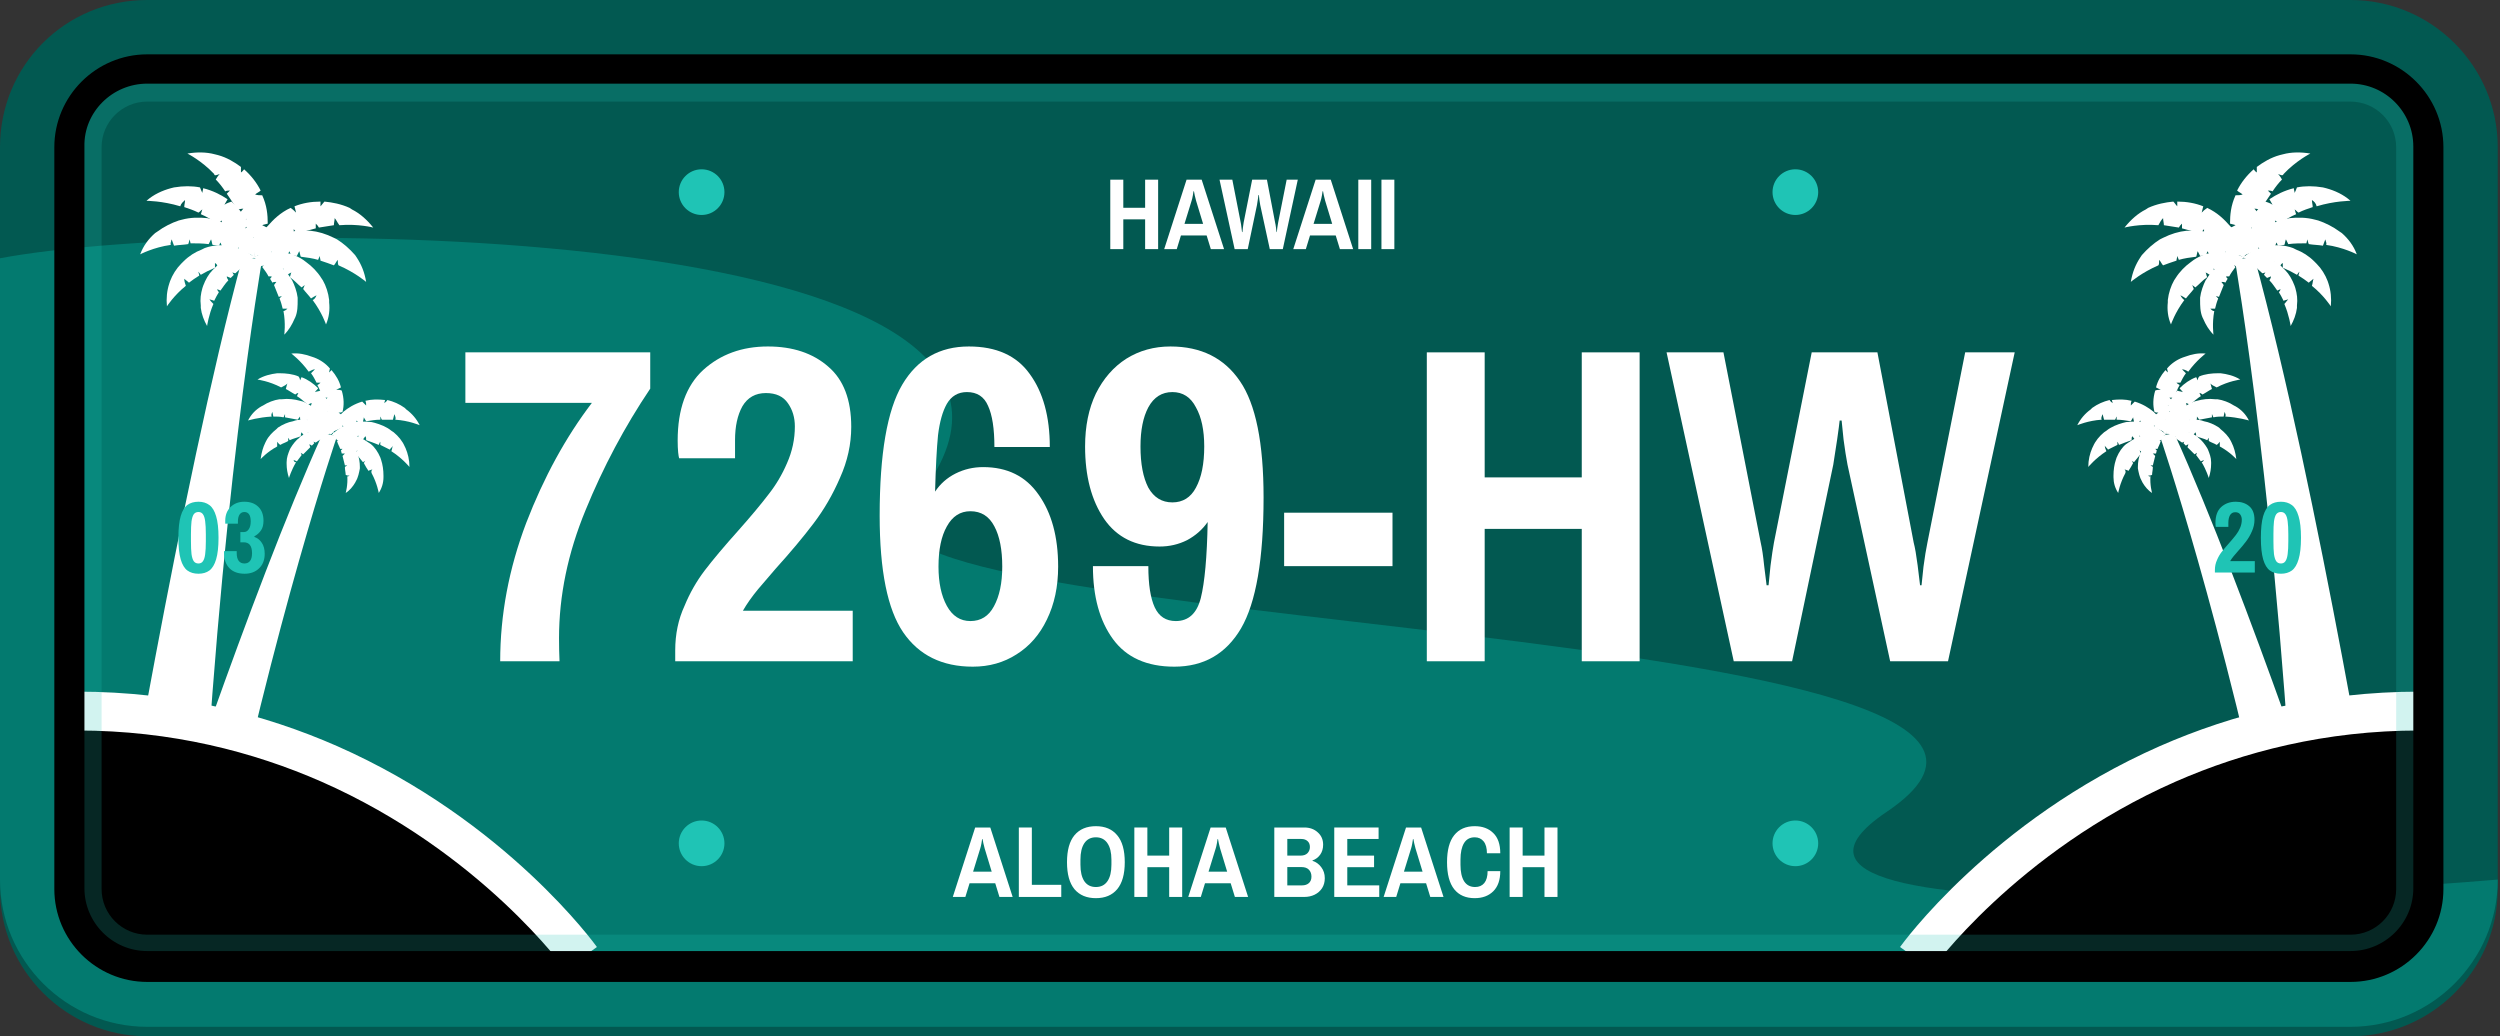 <svg width="193" height="80" viewBox="0 0 193 80" fill="none" xmlns="http://www.w3.org/2000/svg">
<rect x="0" y="0" width="193" height="80" fill="#333333" stroke="none"/>
<g id="Group 37">
<g id="Group">
<path id="Vector" d="M11.368 0H181.459C187.72 0 192.827 5.106 192.827 11.368V68.632C192.827 74.894 187.72 80 181.459 80H11.368C5.106 80 0 74.894 0 68.632V11.368C0 5.046 5.046 0 11.368 0Z" fill="#025951"/>
<path id="Vector_2" d="M181.459 79.27C187.72 79.27 192.827 74.164 192.827 67.903C192.827 67.903 129.726 73.374 145.653 62.675C167.842 47.72 61.702 48.997 70.152 39.27C89.726 16.9 17.994 16.535 0 19.939V67.903C0 74.164 5.106 79.27 11.368 79.27H181.459Z" fill="#037A6F"/>
<g id="Group_2">
<g id="Group_3">
<g id="Group_4">
<g id="Group_5">
<g id="Group_6">
<path id="Vector_3" d="M174.042 19.878L172.522 20C172.522 20 175.927 39.331 177.325 69.058L183.89 68.024C183.89 68.024 178.966 37.872 174.042 19.878Z" fill="white"/>
<g id="Group_7">
<g id="Group_8">
<g id="Group_9">
<g id="Group_10">
<path id="Vector_4" d="M166.991 16.839C166.991 17.021 167.052 17.204 167.052 17.386C167.416 17.447 167.781 17.508 168.207 17.568C168.268 17.447 168.328 17.386 168.45 17.264C168.45 17.386 168.45 17.508 168.45 17.629C168.936 17.751 169.362 17.872 169.848 18.055C169.97 17.933 170.03 17.812 170.152 17.69C170.152 17.872 170.152 17.994 170.152 18.176C170.334 18.237 170.456 18.298 170.638 18.359C170.699 18.298 170.76 18.176 170.821 18.116C170.821 18.237 170.821 18.359 170.821 18.48C171.185 18.663 171.55 18.845 171.915 19.027C171.976 18.967 172.037 18.906 172.097 18.845C172.097 18.906 172.097 19.027 172.037 19.088C172.401 19.331 172.766 19.575 173.192 19.878C173.192 19.878 173.252 18.906 172.34 17.629L172.158 17.447C171.733 16.96 171.185 16.413 170.395 16.049C170.213 16.17 170.091 16.292 169.97 16.413C170.03 16.231 170.03 16.109 170.091 15.927C169.483 15.684 168.815 15.562 168.085 15.562C168.085 15.684 168.085 15.806 168.085 15.927C167.964 15.806 167.903 15.684 167.781 15.562C167.173 15.623 166.505 15.745 165.836 16.049L165.654 16.17C165.046 16.474 164.499 16.96 164.012 17.568C164.012 17.568 165.167 17.264 166.626 17.386C166.748 17.143 166.869 16.96 166.991 16.839Z" fill="white"/>
</g>
</g>
<g id="Group_11">
<g id="Group_12">
<path id="Vector_5" d="M166.687 20.061C166.808 20.182 166.869 20.365 166.99 20.486C167.294 20.365 167.659 20.243 168.024 20.122C168.024 20 168.085 19.878 168.085 19.757C168.145 19.878 168.145 19.939 168.206 20.061C168.632 19.939 169.057 19.878 169.544 19.818C169.604 19.696 169.604 19.514 169.665 19.392C169.726 19.514 169.787 19.635 169.848 19.757C170.03 19.757 170.152 19.696 170.334 19.696C170.334 19.575 170.395 19.514 170.395 19.392C170.456 19.453 170.516 19.575 170.577 19.635C170.942 19.635 171.367 19.635 171.732 19.635C171.732 19.575 171.793 19.514 171.793 19.392C171.793 19.453 171.854 19.575 171.854 19.635C172.279 19.635 172.705 19.696 173.13 19.757C173.13 19.757 172.766 18.906 171.428 18.298L171.185 18.176C170.638 17.933 169.908 17.751 169.118 17.812H168.814C168.206 17.872 167.598 18.055 166.99 18.359L166.747 18.48C166.261 18.784 165.775 19.21 165.349 19.696L165.228 19.878C164.863 20.426 164.62 21.033 164.498 21.763C164.498 21.763 165.349 21.034 166.626 20.486C166.686 20.426 166.687 20.243 166.687 20.061Z" fill="white"/>
</g>
</g>
<g id="Group_13">
<g id="Group_14">
<path id="Vector_6" d="M168.328 22.796C168.45 22.857 168.571 22.918 168.754 23.04C168.936 22.796 169.179 22.553 169.361 22.31C169.301 22.189 169.301 22.128 169.24 22.006C169.301 22.067 169.422 22.128 169.483 22.189C169.787 21.945 170.03 21.641 170.395 21.398C170.334 21.277 170.334 21.155 170.273 21.034C170.395 21.094 170.517 21.155 170.577 21.216C170.699 21.155 170.82 21.034 170.942 20.973C170.942 20.912 170.881 20.79 170.881 20.73C170.942 20.79 171.064 20.79 171.124 20.851C171.368 20.669 171.672 20.486 172.036 20.365C172.036 20.304 171.975 20.243 171.975 20.182C172.036 20.243 172.097 20.304 172.158 20.304C172.462 20.122 172.827 20 173.191 19.878C173.191 19.878 172.523 19.392 171.307 19.453H171.064C170.517 19.514 169.909 19.696 169.361 20.061L169.118 20.243C168.693 20.547 168.267 20.973 167.963 21.459L167.842 21.641C167.599 22.067 167.416 22.614 167.355 23.161V23.343C167.295 23.891 167.355 24.498 167.599 25.046C167.599 25.046 167.903 24.134 168.632 23.161C168.51 23.1 168.389 22.918 168.328 22.796Z" fill="white"/>
</g>
</g>
<g id="Group_15">
<g id="Group_16">
<path id="Vector_7" d="M170.638 23.83C170.76 23.83 170.881 23.83 171.003 23.83C171.063 23.587 171.124 23.343 171.246 23.04C171.185 22.979 171.124 22.918 171.063 22.857C171.124 22.857 171.246 22.918 171.307 22.918C171.428 22.614 171.55 22.31 171.671 22.006C171.611 21.945 171.55 21.824 171.489 21.763C171.611 21.763 171.732 21.763 171.793 21.824C171.854 21.702 171.915 21.641 171.975 21.52C171.915 21.459 171.854 21.398 171.854 21.337C171.915 21.337 172.036 21.337 172.097 21.337C172.218 21.094 172.401 20.851 172.583 20.608C172.522 20.547 172.522 20.547 172.462 20.486C172.522 20.486 172.583 20.547 172.644 20.547C172.826 20.304 173.009 20.061 173.252 19.818C173.252 19.818 172.583 19.696 171.671 20.243L171.489 20.365C171.124 20.608 170.699 20.973 170.395 21.459L170.273 21.641C170.091 22.006 169.908 22.492 169.848 22.979V23.161C169.848 23.587 169.848 24.073 170.03 24.498L170.091 24.62C170.273 25.046 170.516 25.471 170.881 25.836C170.881 25.836 170.76 24.985 170.942 24.012C170.82 24.012 170.76 23.951 170.638 23.83Z" fill="white"/>
</g>
</g>
</g>
<g id="Group_17">
<g id="Group_18">
<g id="Group_19">
<path id="Vector_8" d="M175.866 13.435C175.988 13.556 176.11 13.739 176.17 13.86C175.927 14.103 175.684 14.407 175.441 14.772C175.319 14.711 175.198 14.711 175.076 14.711C175.137 14.772 175.258 14.894 175.319 14.954C175.076 15.319 174.772 15.745 174.529 16.17C174.347 16.17 174.225 16.109 174.043 16.109C174.164 16.231 174.225 16.353 174.347 16.474C174.286 16.596 174.164 16.778 174.103 16.96C173.982 16.96 173.921 16.9 173.8 16.9C173.86 17.021 173.921 17.082 173.982 17.143C173.8 17.508 173.678 17.872 173.496 18.298C173.435 18.298 173.313 18.298 173.252 18.298C173.313 18.359 173.374 18.419 173.435 18.48C173.313 18.906 173.192 19.331 173.07 19.818C173.07 19.818 172.401 19.088 172.219 17.568C172.341 17.508 172.462 17.447 172.584 17.386C172.462 17.325 172.341 17.325 172.158 17.264C172.158 16.596 172.219 15.866 172.584 15.076C172.766 15.076 172.948 15.076 173.131 15.015C173.009 14.894 172.827 14.833 172.705 14.711C173.009 14.103 173.435 13.556 173.982 13.07C174.043 13.131 174.103 13.252 174.225 13.313C174.225 13.191 174.225 13.009 174.225 12.888C174.711 12.523 175.319 12.158 175.988 11.976L176.231 11.915C176.9 11.732 177.629 11.732 178.359 11.854C178.359 11.854 177.265 12.401 176.292 13.435C176.231 13.617 176.049 13.495 175.866 13.435Z" fill="white"/>
</g>
</g>
<g id="Group_20">
<g id="Group_21">
<path id="Vector_9" d="M178.48 15.441C178.48 15.623 178.541 15.806 178.541 15.988C178.176 16.109 177.811 16.231 177.447 16.413C177.325 16.353 177.264 16.231 177.143 16.17C177.203 16.292 177.203 16.413 177.264 16.535C176.839 16.717 176.413 16.96 175.988 17.264C175.866 17.204 175.744 17.082 175.623 17.021C175.684 17.204 175.684 17.325 175.744 17.447C175.623 17.568 175.441 17.629 175.319 17.751C175.258 17.69 175.137 17.629 175.076 17.568C175.076 17.69 175.137 17.812 175.137 17.933C174.833 18.176 174.529 18.48 174.164 18.784C174.103 18.723 174.042 18.723 173.921 18.663C173.982 18.723 173.982 18.845 174.042 18.906C173.738 19.21 173.434 19.575 173.131 19.939C173.131 19.939 172.887 19.027 173.434 17.568C173.556 17.568 173.738 17.568 173.86 17.629C173.738 17.508 173.678 17.447 173.556 17.325C173.86 16.717 174.286 16.109 174.893 15.562C175.076 15.623 175.258 15.684 175.441 15.806C175.38 15.684 175.258 15.502 175.197 15.38C175.744 15.015 176.352 14.711 177.082 14.529C177.082 14.65 177.143 14.772 177.143 14.894C177.203 14.772 177.264 14.65 177.325 14.468C177.933 14.347 178.602 14.347 179.331 14.468L179.574 14.529C180.243 14.711 180.912 15.015 181.459 15.502C181.459 15.502 180.243 15.502 178.845 15.927C178.784 15.684 178.662 15.562 178.48 15.441Z" fill="white"/>
</g>
</g>
<g id="Group_22">
<g id="Group_23">
<path id="Vector_10" d="M179.513 18.48C179.453 18.663 179.392 18.784 179.331 18.967C178.966 18.906 178.601 18.906 178.237 18.845C178.176 18.723 178.176 18.602 178.115 18.48C178.115 18.602 178.054 18.723 178.054 18.784C177.629 18.784 177.143 18.784 176.656 18.845C176.595 18.723 176.535 18.602 176.474 18.48C176.413 18.602 176.413 18.784 176.352 18.906C176.17 18.906 176.048 18.967 175.866 18.967C175.805 18.906 175.805 18.784 175.744 18.723C175.684 18.845 175.684 18.906 175.623 19.027C175.258 19.088 174.893 19.21 174.468 19.27C174.407 19.21 174.407 19.149 174.346 19.088C174.346 19.149 174.346 19.27 174.346 19.331C173.981 19.453 173.556 19.575 173.13 19.757C173.13 19.757 173.313 18.845 174.407 17.933L174.589 17.751C175.076 17.386 175.684 17.082 176.474 16.9L176.778 16.839C177.386 16.778 178.054 16.778 178.723 16.96L178.966 17.021C179.513 17.204 180.121 17.508 180.608 17.872L180.79 17.994C181.276 18.419 181.702 18.967 181.945 19.635C181.945 19.635 180.912 19.088 179.574 18.906C179.635 18.845 179.574 18.663 179.513 18.48Z" fill="white"/>
</g>
</g>
<g id="Group_24">
<g id="Group_25">
<path id="Vector_11" d="M178.602 21.52C178.48 21.641 178.359 21.702 178.237 21.824C177.994 21.641 177.751 21.459 177.447 21.277C177.447 21.155 177.508 21.094 177.508 20.973C177.447 21.033 177.386 21.155 177.325 21.216C177.021 21.033 176.656 20.851 176.231 20.669C176.231 20.547 176.231 20.425 176.231 20.304C176.109 20.365 176.049 20.486 175.988 20.608C175.866 20.547 175.745 20.486 175.562 20.425C175.562 20.365 175.562 20.243 175.562 20.182C175.501 20.243 175.441 20.304 175.38 20.365C175.076 20.243 174.772 20.182 174.407 20.061C174.407 20 174.407 19.939 174.407 19.878C174.346 19.939 174.346 20 174.286 20.061C173.921 20 173.556 19.939 173.191 19.878C173.191 19.878 173.739 19.27 174.954 19.027L175.197 18.967C175.745 18.906 176.353 18.906 177.021 19.149L177.264 19.27C177.751 19.453 178.237 19.757 178.663 20.182L178.845 20.365C179.21 20.73 179.514 21.216 179.696 21.702L179.757 21.884C179.939 22.432 180 23.04 179.939 23.647C179.939 23.647 179.392 22.796 178.48 22.067C178.541 21.884 178.541 21.702 178.602 21.52Z" fill="white"/>
</g>
</g>
<g id="Group_26">
<g id="Group_27">
<path id="Vector_12" d="M176.656 23.1C176.535 23.161 176.413 23.161 176.291 23.222C176.17 22.979 176.048 22.736 175.927 22.553C175.987 22.492 176.048 22.432 176.048 22.31C175.988 22.371 175.927 22.371 175.805 22.432C175.623 22.189 175.44 21.884 175.197 21.641C175.258 21.52 175.319 21.459 175.319 21.337C175.197 21.398 175.136 21.398 175.015 21.459C174.954 21.398 174.832 21.277 174.772 21.216C174.832 21.155 174.832 21.094 174.893 21.034C174.832 21.034 174.772 21.094 174.65 21.094C174.468 20.912 174.225 20.73 174.042 20.486C174.042 20.426 174.103 20.365 174.103 20.304C174.042 20.304 173.981 20.365 173.921 20.365C173.677 20.182 173.434 20 173.13 19.818C173.13 19.818 173.738 19.575 174.772 19.818L174.954 19.878C175.38 20 175.805 20.243 176.231 20.669L176.413 20.851C176.717 21.155 176.96 21.581 177.143 22.067L177.203 22.249C177.325 22.675 177.386 23.1 177.325 23.587V23.769C177.264 24.255 177.082 24.742 176.839 25.167C176.839 25.167 176.717 24.316 176.352 23.465C176.474 23.343 176.535 23.222 176.656 23.1Z" fill="white"/>
</g>
</g>
</g>
</g>
</g>
</g>
<g id="Group_28">
<g id="Group_29">
<path id="Vector_13" d="M167.842 33.435L166.748 33.678C166.748 33.678 171.489 47.477 175.988 69.179L180.669 67.66C180.669 67.66 173.556 46.079 167.842 33.435Z" fill="white"/>
<g id="Group_30">
<g id="Group_31">
<g id="Group_32">
<g id="Group_33">
<path id="Vector_14" d="M162.31 31.976C162.371 32.097 162.371 32.219 162.432 32.401C162.736 32.401 162.979 32.401 163.283 32.401C163.343 32.34 163.343 32.219 163.404 32.158C163.404 32.219 163.404 32.34 163.404 32.401C163.769 32.401 164.134 32.462 164.498 32.523C164.559 32.401 164.62 32.34 164.681 32.219C164.681 32.34 164.742 32.462 164.742 32.584C164.863 32.584 164.985 32.644 165.106 32.644C165.167 32.584 165.167 32.523 165.228 32.462C165.228 32.523 165.289 32.644 165.289 32.705C165.593 32.766 165.897 32.888 166.201 33.009C166.261 32.948 166.261 32.888 166.322 32.827C166.322 32.888 166.322 32.948 166.322 33.009C166.626 33.131 166.93 33.252 167.234 33.435C167.234 33.435 167.173 32.705 166.383 31.915L166.261 31.793C165.897 31.489 165.41 31.185 164.802 31.003C164.681 31.125 164.62 31.185 164.498 31.307C164.498 31.185 164.498 31.064 164.559 30.942C164.073 30.821 163.587 30.821 163.04 30.881C163.04 30.942 163.1 31.064 163.1 31.125C163.04 31.064 162.918 31.003 162.857 30.881C162.371 31.003 161.945 31.185 161.52 31.489L161.398 31.611C160.973 31.915 160.608 32.34 160.365 32.827C160.365 32.827 161.216 32.462 162.249 32.401C162.188 32.28 162.249 32.158 162.31 31.976Z" fill="white"/>
</g>
</g>
<g id="Group_34">
<g id="Group_35">
<path id="Vector_15" d="M162.492 34.407C162.553 34.529 162.675 34.59 162.736 34.711C162.979 34.59 163.222 34.468 163.465 34.346C163.465 34.286 163.465 34.164 163.465 34.103C163.526 34.164 163.526 34.225 163.587 34.346C163.891 34.225 164.195 34.103 164.559 33.982C164.559 33.86 164.559 33.739 164.62 33.678C164.681 33.739 164.742 33.86 164.802 33.921C164.924 33.86 165.046 33.86 165.167 33.86C165.167 33.799 165.167 33.739 165.167 33.617C165.228 33.678 165.289 33.739 165.35 33.799C165.593 33.739 165.897 33.678 166.201 33.678C166.201 33.617 166.201 33.556 166.201 33.495C166.201 33.556 166.261 33.617 166.261 33.678C166.565 33.617 166.869 33.617 167.234 33.617C167.234 33.617 166.869 33.07 165.836 32.705L165.654 32.644C165.228 32.523 164.681 32.523 164.134 32.584L163.891 32.644C163.465 32.766 162.979 32.948 162.614 33.252L162.432 33.374C162.067 33.678 161.763 34.043 161.581 34.468L161.52 34.59C161.337 35.015 161.216 35.502 161.216 36.049C161.216 36.049 161.763 35.38 162.614 34.833C162.553 34.711 162.492 34.529 162.492 34.407Z" fill="white"/>
</g>
</g>
<g id="Group_36">
<g id="Group_37">
<path id="Vector_16" d="M164.012 36.231C164.133 36.292 164.255 36.292 164.316 36.353C164.437 36.17 164.559 35.988 164.68 35.745C164.62 35.684 164.62 35.623 164.559 35.562C164.62 35.623 164.68 35.623 164.741 35.684C164.924 35.441 165.106 35.258 165.288 35.015C165.228 34.954 165.228 34.833 165.167 34.772C165.228 34.833 165.349 34.833 165.41 34.894C165.471 34.833 165.531 34.772 165.653 34.651C165.653 34.59 165.592 34.529 165.592 34.468C165.653 34.468 165.714 34.529 165.775 34.529C165.957 34.346 166.139 34.225 166.383 34.043C166.383 33.982 166.322 33.921 166.322 33.921C166.383 33.921 166.383 33.982 166.443 33.982C166.686 33.86 166.869 33.678 167.173 33.556C167.173 33.556 166.626 33.313 165.714 33.495L165.531 33.556C165.167 33.678 164.741 33.86 164.316 34.164L164.133 34.286C163.829 34.529 163.586 34.894 163.404 35.319L163.343 35.502C163.221 35.866 163.161 36.292 163.161 36.717V36.839C163.161 37.264 163.282 37.69 163.525 38.055C163.525 38.055 163.647 37.325 164.072 36.535C164.133 36.413 164.073 36.292 164.012 36.231Z" fill="white"/>
</g>
</g>
<g id="Group_38">
<g id="Group_39">
<path id="Vector_17" d="M165.836 36.717C165.957 36.717 166.018 36.717 166.14 36.657C166.14 36.474 166.2 36.292 166.2 36.049C166.14 35.988 166.079 35.988 166.018 35.927C166.079 35.927 166.14 35.927 166.2 35.927C166.261 35.684 166.322 35.441 166.383 35.198C166.322 35.137 166.261 35.076 166.2 35.015C166.261 35.015 166.383 35.015 166.444 35.015C166.444 34.954 166.504 34.833 166.504 34.772C166.444 34.711 166.444 34.711 166.383 34.651C166.444 34.651 166.504 34.651 166.565 34.651C166.626 34.468 166.748 34.286 166.808 34.043C166.748 34.043 166.748 33.982 166.687 33.982C166.748 33.982 166.748 33.982 166.808 33.982C166.93 33.799 167.051 33.617 167.173 33.374C167.173 33.374 166.687 33.374 166.079 33.86L165.957 33.921C165.714 34.164 165.471 34.468 165.289 34.833L165.228 35.015C165.106 35.319 165.045 35.684 165.045 36.049V36.17C165.106 36.474 165.167 36.839 165.349 37.143L165.41 37.264C165.593 37.568 165.836 37.872 166.14 38.055C166.14 38.055 165.957 37.447 166.018 36.717C166.018 36.839 165.896 36.778 165.836 36.717Z" fill="white"/>
</g>
</g>
</g>
<g id="Group_40">
<g id="Group_41">
<g id="Group_42">
<path id="Vector_18" d="M168.45 28.511C168.571 28.632 168.632 28.693 168.754 28.815C168.571 29.058 168.45 29.301 168.328 29.544C168.207 29.544 168.146 29.544 168.024 29.544C168.085 29.605 168.146 29.666 168.267 29.726C168.085 30.03 167.963 30.395 167.842 30.699C167.72 30.699 167.599 30.699 167.477 30.699C167.538 30.76 167.659 30.881 167.72 30.942C167.659 31.064 167.659 31.185 167.599 31.307C167.538 31.307 167.416 31.307 167.355 31.307C167.416 31.368 167.477 31.429 167.538 31.489C167.477 31.793 167.416 32.097 167.355 32.401C167.295 32.401 167.234 32.401 167.173 32.401C167.234 32.462 167.295 32.462 167.355 32.523C167.295 32.827 167.295 33.191 167.234 33.556C167.234 33.556 166.687 33.131 166.383 32.036C166.444 31.976 166.565 31.915 166.626 31.854C166.504 31.854 166.444 31.854 166.322 31.793C166.2 31.307 166.2 30.76 166.383 30.152C166.504 30.091 166.687 30.091 166.808 30.091C166.687 30.03 166.565 29.97 166.444 29.909C166.565 29.422 166.808 28.997 167.173 28.571C167.234 28.632 167.295 28.693 167.355 28.754C167.355 28.632 167.295 28.511 167.295 28.45C167.599 28.085 168.024 27.781 168.51 27.599L168.693 27.538C169.179 27.356 169.726 27.234 170.273 27.295C170.273 27.295 169.544 27.842 168.936 28.693C168.754 28.571 168.571 28.511 168.45 28.511Z" fill="white"/>
</g>
</g>
<g id="Group_43">
<g id="Group_44">
<path id="Vector_19" d="M170.638 29.605C170.699 29.727 170.699 29.848 170.76 30.03C170.517 30.152 170.273 30.334 170.03 30.456C169.97 30.395 169.848 30.334 169.787 30.334C169.848 30.395 169.848 30.517 169.909 30.578C169.605 30.76 169.362 31.003 169.058 31.246C168.936 31.185 168.875 31.125 168.754 31.125C168.814 31.246 168.814 31.368 168.875 31.429C168.814 31.489 168.693 31.611 168.632 31.733C168.571 31.672 168.511 31.672 168.45 31.611C168.45 31.672 168.511 31.793 168.511 31.854C168.328 32.097 168.085 32.28 167.903 32.584C167.842 32.584 167.781 32.523 167.72 32.523C167.781 32.584 167.781 32.644 167.842 32.705C167.659 32.948 167.477 33.252 167.295 33.556C167.295 33.556 166.991 32.888 167.234 31.793C167.356 31.793 167.416 31.793 167.538 31.793C167.477 31.733 167.356 31.672 167.295 31.611C167.416 31.125 167.659 30.638 168.085 30.152C168.207 30.213 168.389 30.213 168.511 30.274C168.45 30.152 168.328 30.091 168.267 29.97C168.632 29.605 169.058 29.301 169.544 29.119C169.605 29.179 169.605 29.301 169.666 29.362C169.666 29.24 169.726 29.119 169.787 29.058C170.213 28.875 170.76 28.815 171.246 28.815H171.428C171.915 28.875 172.462 28.997 172.948 29.301C172.948 29.301 172.036 29.422 171.125 29.909C170.881 29.787 170.76 29.727 170.638 29.605Z" fill="white"/>
</g>
</g>
<g id="Group_45">
<g id="Group_46">
<path id="Vector_20" d="M171.732 31.793C171.732 31.915 171.672 32.036 171.672 32.158C171.428 32.158 171.124 32.158 170.881 32.219C170.821 32.158 170.821 32.036 170.76 31.976C170.76 32.036 170.76 32.158 170.76 32.219C170.456 32.28 170.091 32.34 169.787 32.401C169.726 32.34 169.665 32.219 169.605 32.158C169.605 32.28 169.605 32.401 169.544 32.462C169.422 32.523 169.301 32.523 169.179 32.584C169.118 32.523 169.118 32.462 169.058 32.401C169.058 32.462 169.058 32.584 168.997 32.644C168.754 32.766 168.45 32.827 168.207 32.948C168.146 32.888 168.146 32.888 168.085 32.827C168.085 32.888 168.085 32.948 168.085 33.009C167.842 33.131 167.538 33.313 167.234 33.495C167.234 33.495 167.295 32.827 167.963 31.976L168.085 31.854C168.389 31.55 168.814 31.246 169.362 31.003L169.605 30.942C170.03 30.821 170.517 30.76 171.003 30.821H171.185C171.611 30.881 172.097 31.064 172.462 31.307L172.583 31.368C173.009 31.611 173.374 31.976 173.617 32.462C173.617 32.462 172.827 32.219 171.793 32.158C171.854 32.036 171.793 31.915 171.732 31.793Z" fill="white"/>
</g>
</g>
<g id="Group_47">
<g id="Group_48">
<path id="Vector_21" d="M171.368 34.103C171.307 34.164 171.246 34.286 171.124 34.346C170.942 34.225 170.699 34.164 170.517 34.043C170.517 33.982 170.517 33.86 170.517 33.799C170.456 33.86 170.456 33.921 170.395 33.982C170.152 33.86 169.848 33.799 169.544 33.678C169.544 33.556 169.544 33.495 169.483 33.374C169.422 33.435 169.362 33.556 169.301 33.617C169.179 33.617 169.118 33.556 168.997 33.556C168.997 33.495 168.997 33.435 168.997 33.374C168.936 33.435 168.936 33.495 168.875 33.556C168.632 33.495 168.389 33.495 168.146 33.435C168.146 33.374 168.146 33.313 168.146 33.313C168.146 33.374 168.085 33.435 168.085 33.435C167.842 33.435 167.538 33.435 167.234 33.435C167.234 33.435 167.538 32.948 168.45 32.584L168.632 32.523C168.997 32.401 169.483 32.34 169.969 32.462L170.152 32.523C170.517 32.584 170.942 32.766 171.307 33.009L171.428 33.131C171.732 33.374 172.036 33.678 172.219 34.043L172.279 34.164C172.462 34.529 172.583 34.954 172.644 35.441C172.644 35.441 172.158 34.894 171.368 34.468C171.368 34.346 171.368 34.225 171.368 34.103Z" fill="white"/>
</g>
</g>
<g id="Group_49">
<g id="Group_50">
<path id="Vector_22" d="M170.152 35.502C170.091 35.562 169.969 35.562 169.909 35.623C169.787 35.441 169.665 35.319 169.544 35.137C169.544 35.076 169.605 35.015 169.605 34.954C169.544 35.015 169.483 35.015 169.422 35.076C169.24 34.894 169.058 34.711 168.875 34.529C168.875 34.468 168.936 34.407 168.936 34.286C168.875 34.346 168.814 34.346 168.754 34.407C168.693 34.346 168.632 34.286 168.571 34.225C168.571 34.164 168.632 34.103 168.632 34.103C168.571 34.103 168.51 34.164 168.45 34.164C168.267 34.043 168.085 33.921 167.903 33.799C167.903 33.739 167.903 33.739 167.963 33.678C167.903 33.678 167.903 33.739 167.842 33.739C167.659 33.617 167.416 33.495 167.234 33.435C167.234 33.435 167.659 33.191 168.45 33.252H168.571C168.875 33.313 169.24 33.435 169.605 33.678L169.726 33.799C169.969 33.982 170.213 34.286 170.395 34.59L170.456 34.711C170.577 35.015 170.699 35.319 170.699 35.684V35.806C170.699 36.17 170.638 36.535 170.517 36.9C170.517 36.9 170.334 36.292 169.969 35.684C170.03 35.684 170.091 35.623 170.152 35.502Z" fill="white"/>
</g>
</g>
</g>
</g>
</g>
</g>
</g>
<path id="Vector_23" d="M186.808 68.632V54.894C161.58 54.894 147.963 73.982 147.963 73.982H181.459C184.377 73.982 186.808 71.55 186.808 68.632Z" fill="black"/>
<path id="Vector_24" d="M186.808 54.894C179.27 54.894 172.766 56.596 167.355 58.967C154.65 64.559 147.902 73.982 147.902 73.982" stroke="white" stroke-width="3" stroke-miterlimit="10"/>
</g>
<g id="Group_51">
<g id="Group_52">
<g id="Group_53">
<g id="Group_54">
<path id="Vector_25" d="M18.723 19.878L20.243 20C20.243 20 16.838 39.331 15.44 69.058L8.875 68.024C8.936 68.024 13.86 37.872 18.723 19.878Z" fill="white"/>
<g id="Group_55">
<g id="Group_56">
<g id="Group_57">
<g id="Group_58">
<path id="Vector_26" d="M25.836 16.839C25.836 17.021 25.775 17.204 25.775 17.386C25.41 17.447 25.046 17.508 24.62 17.568C24.559 17.447 24.498 17.386 24.377 17.264C24.377 17.386 24.377 17.508 24.377 17.629C23.89 17.751 23.465 17.872 22.979 18.055C22.857 17.933 22.796 17.812 22.675 17.69C22.675 17.872 22.675 17.994 22.675 18.176C22.492 18.237 22.371 18.298 22.188 18.359C22.128 18.298 22.067 18.176 22.006 18.116C22.006 18.237 22.006 18.359 22.006 18.48C21.641 18.663 21.276 18.845 20.912 19.027C20.851 18.967 20.79 18.906 20.729 18.845C20.729 18.906 20.729 19.027 20.79 19.088C20.425 19.331 20.061 19.575 19.635 19.878C19.635 19.878 19.574 18.906 20.486 17.629L20.669 17.447C21.094 16.96 21.641 16.413 22.431 16.049C22.614 16.17 22.735 16.292 22.857 16.413C22.796 16.231 22.796 16.109 22.735 15.927C23.343 15.684 24.012 15.562 24.741 15.562C24.741 15.684 24.741 15.806 24.741 15.927C24.863 15.806 24.924 15.684 25.046 15.562C25.653 15.623 26.322 15.745 26.991 16.049L27.173 16.17C27.781 16.474 28.328 16.96 28.814 17.568C28.814 17.568 27.659 17.264 26.201 17.386C26.018 17.143 25.957 16.96 25.836 16.839Z" fill="white"/>
</g>
</g>
<g id="Group_59">
<g id="Group_60">
<path id="Vector_27" d="M26.079 20.061C25.957 20.182 25.897 20.365 25.775 20.486C25.471 20.365 25.106 20.243 24.742 20.122C24.742 20 24.681 19.878 24.681 19.757C24.62 19.878 24.62 19.939 24.559 20.061C24.134 19.939 23.708 19.878 23.222 19.818C23.161 19.696 23.161 19.514 23.1 19.392C23.04 19.514 22.979 19.635 22.918 19.757C22.736 19.757 22.614 19.696 22.432 19.696C22.432 19.575 22.371 19.514 22.371 19.392C22.31 19.453 22.249 19.575 22.188 19.635C21.824 19.635 21.398 19.635 21.033 19.635C21.033 19.575 20.973 19.514 20.973 19.392C20.973 19.453 20.912 19.575 20.912 19.635C20.486 19.635 20.061 19.696 19.635 19.757C19.635 19.757 20 18.906 21.337 18.298L21.581 18.176C22.128 17.933 22.857 17.751 23.647 17.812H23.951C24.559 17.872 25.167 18.055 25.775 18.359L26.018 18.48C26.505 18.784 26.991 19.21 27.416 19.696L27.538 19.878C27.903 20.426 28.146 21.033 28.267 21.763C28.267 21.763 27.416 21.034 26.14 20.486C26.079 20.426 26.079 20.243 26.079 20.061Z" fill="white"/>
</g>
</g>
<g id="Group_61">
<g id="Group_62">
<path id="Vector_28" d="M24.437 22.796C24.316 22.857 24.194 22.918 24.012 23.04C23.829 22.796 23.586 22.553 23.404 22.31C23.465 22.189 23.465 22.128 23.526 22.006C23.465 22.067 23.343 22.128 23.282 22.189C22.979 21.945 22.735 21.641 22.371 21.398C22.431 21.277 22.431 21.155 22.492 21.034C22.371 21.094 22.249 21.155 22.188 21.216C22.067 21.155 21.945 21.034 21.823 20.973C21.823 20.912 21.884 20.79 21.884 20.73C21.823 20.79 21.702 20.79 21.641 20.851C21.398 20.669 21.094 20.486 20.729 20.365C20.729 20.304 20.79 20.243 20.79 20.182C20.729 20.243 20.668 20.304 20.608 20.304C20.304 20.122 19.939 20 19.574 19.878C19.574 19.878 20.243 19.392 21.459 19.453H21.702C22.249 19.514 22.857 19.696 23.404 20.061L23.647 20.243C24.073 20.547 24.498 20.973 24.802 21.459L24.924 21.641C25.167 22.067 25.349 22.614 25.41 23.161V23.343C25.471 23.891 25.41 24.498 25.167 25.046C25.167 25.046 24.863 24.134 24.134 23.161C24.316 23.1 24.377 22.918 24.437 22.796Z" fill="white"/>
</g>
</g>
<g id="Group_63">
<g id="Group_64">
<path id="Vector_29" d="M22.188 23.83C22.067 23.83 21.945 23.83 21.823 23.83C21.763 23.587 21.702 23.343 21.58 23.04C21.641 22.979 21.702 22.918 21.763 22.857C21.702 22.857 21.58 22.918 21.52 22.918C21.398 22.614 21.276 22.31 21.155 22.006C21.216 21.945 21.276 21.824 21.337 21.763C21.216 21.763 21.094 21.763 21.033 21.824C20.972 21.702 20.912 21.641 20.851 21.52C20.912 21.459 20.972 21.398 20.972 21.337C20.912 21.337 20.79 21.337 20.729 21.337C20.608 21.094 20.425 20.851 20.243 20.608C20.304 20.547 20.304 20.547 20.364 20.486C20.304 20.486 20.243 20.547 20.182 20.547C20 20.304 19.817 20.061 19.574 19.818C19.574 19.818 20.243 19.696 21.155 20.243L21.337 20.365C21.702 20.608 22.127 20.973 22.431 21.459L22.553 21.641C22.735 22.006 22.918 22.492 22.979 22.979V23.161C22.979 23.587 22.979 24.073 22.796 24.498L22.735 24.62C22.553 25.046 22.31 25.471 21.945 25.836C21.945 25.836 22.067 24.985 21.884 24.012C21.945 24.012 22.067 23.951 22.188 23.83Z" fill="white"/>
</g>
</g>
</g>
<g id="Group_65">
<g id="Group_66">
<g id="Group_67">
<path id="Vector_30" d="M16.961 13.435C16.839 13.556 16.718 13.739 16.657 13.86C16.9 14.103 17.143 14.407 17.386 14.772C17.508 14.711 17.629 14.711 17.751 14.711C17.69 14.772 17.569 14.894 17.508 14.954C17.751 15.319 18.055 15.745 18.298 16.17C18.48 16.17 18.602 16.109 18.784 16.109C18.663 16.231 18.602 16.353 18.48 16.474C18.541 16.596 18.663 16.778 18.724 16.96C18.845 16.96 18.906 16.9 19.027 16.9C18.967 17.021 18.906 17.082 18.845 17.143C19.027 17.508 19.149 17.872 19.331 18.298C19.392 18.298 19.514 18.298 19.575 18.298C19.514 18.359 19.453 18.419 19.392 18.48C19.514 18.906 19.635 19.331 19.757 19.818C19.757 19.818 20.426 19.088 20.608 17.568C20.486 17.508 20.365 17.447 20.243 17.386C20.365 17.325 20.486 17.325 20.669 17.264C20.669 16.596 20.608 15.866 20.243 15.076C20.061 15.076 19.879 15.076 19.696 15.015C19.818 14.894 20 14.833 20.122 14.711C19.818 14.103 19.392 13.556 18.845 13.07C18.784 13.131 18.724 13.252 18.602 13.313C18.602 13.191 18.602 13.009 18.602 12.888C18.116 12.523 17.508 12.158 16.839 11.976L16.596 11.915C15.927 11.732 15.198 11.732 14.468 11.854C14.468 11.854 15.562 12.401 16.535 13.435C16.535 13.617 16.778 13.495 16.961 13.435Z" fill="white"/>
</g>
</g>
<g id="Group_68">
<g id="Group_69">
<path id="Vector_31" d="M14.286 15.441C14.286 15.623 14.225 15.806 14.225 15.988C14.59 16.109 14.954 16.231 15.319 16.413C15.441 16.353 15.502 16.231 15.623 16.17C15.562 16.292 15.562 16.413 15.502 16.535C15.927 16.717 16.353 16.96 16.778 17.264C16.9 17.204 17.021 17.082 17.143 17.021C17.082 17.204 17.082 17.325 17.021 17.447C17.143 17.568 17.325 17.629 17.447 17.751C17.508 17.69 17.629 17.629 17.69 17.568C17.69 17.69 17.629 17.812 17.629 17.933C17.933 18.176 18.237 18.48 18.602 18.784C18.663 18.723 18.724 18.723 18.845 18.663C18.784 18.723 18.784 18.845 18.724 18.906C19.027 19.21 19.331 19.575 19.635 19.939C19.635 19.939 19.879 19.027 19.331 17.568C19.21 17.568 19.027 17.568 18.906 17.629C19.027 17.508 19.088 17.447 19.21 17.325C18.906 16.717 18.48 16.109 17.872 15.562C17.69 15.623 17.508 15.684 17.325 15.806C17.386 15.684 17.508 15.502 17.569 15.38C17.021 15.015 16.413 14.711 15.684 14.529C15.684 14.65 15.623 14.772 15.623 14.894C15.562 14.772 15.502 14.65 15.441 14.468C14.833 14.347 14.164 14.347 13.435 14.468L13.192 14.529C12.523 14.711 11.854 15.015 11.307 15.502C11.307 15.502 12.523 15.502 13.921 15.927C13.982 15.684 14.164 15.562 14.286 15.441Z" fill="white"/>
</g>
</g>
<g id="Group_70">
<g id="Group_71">
<path id="Vector_32" d="M13.252 18.48C13.313 18.663 13.374 18.784 13.435 18.967C13.8 18.906 14.164 18.906 14.529 18.845C14.59 18.723 14.59 18.602 14.651 18.48C14.651 18.602 14.711 18.723 14.711 18.784C15.137 18.784 15.623 18.784 16.11 18.845C16.17 18.723 16.231 18.602 16.292 18.48C16.353 18.602 16.353 18.784 16.413 18.906C16.596 18.906 16.718 18.967 16.9 18.967C16.961 18.906 16.961 18.784 17.021 18.723C17.082 18.845 17.082 18.906 17.143 19.027C17.508 19.088 17.872 19.21 18.298 19.27C18.359 19.21 18.359 19.149 18.42 19.088C18.42 19.149 18.42 19.27 18.42 19.331C18.784 19.453 19.21 19.575 19.635 19.757C19.635 19.757 19.453 18.845 18.359 17.933L18.176 17.751C17.69 17.386 17.082 17.082 16.292 16.9L15.988 16.839C15.38 16.778 14.711 16.778 14.043 16.96L13.8 17.021C13.252 17.204 12.645 17.508 12.158 17.872L11.976 17.994C11.489 18.419 11.064 18.967 10.821 19.635C10.821 19.635 11.854 19.088 13.192 18.906C13.131 18.845 13.192 18.663 13.252 18.48Z" fill="white"/>
</g>
</g>
<g id="Group_72">
<g id="Group_73">
<path id="Vector_33" d="M14.224 21.52C14.346 21.641 14.468 21.702 14.589 21.824C14.832 21.641 15.075 21.459 15.38 21.277C15.38 21.155 15.319 21.094 15.319 20.973C15.38 21.033 15.44 21.155 15.501 21.216C15.805 21.033 16.17 20.851 16.595 20.669C16.595 20.547 16.595 20.425 16.595 20.304C16.717 20.365 16.778 20.486 16.838 20.608C16.96 20.547 17.082 20.486 17.264 20.425C17.264 20.365 17.264 20.243 17.264 20.182C17.325 20.243 17.386 20.304 17.446 20.365C17.75 20.243 18.054 20.182 18.419 20.061C18.419 20 18.419 19.939 18.419 19.878C18.48 19.939 18.48 20 18.541 20.061C18.905 20 19.27 19.939 19.635 19.878C19.635 19.878 19.088 19.27 17.872 19.027L17.629 18.967C17.082 18.906 16.474 18.906 15.805 19.149L15.562 19.27C15.075 19.453 14.589 19.757 14.164 20.182L13.981 20.365C13.617 20.73 13.313 21.216 13.13 21.702L13.069 21.884C12.887 22.432 12.826 23.04 12.887 23.647C12.887 23.647 13.434 22.796 14.346 22.067C14.285 21.884 14.224 21.702 14.224 21.52Z" fill="white"/>
</g>
</g>
<g id="Group_74">
<g id="Group_75">
<path id="Vector_34" d="M16.17 23.1C16.291 23.161 16.413 23.161 16.534 23.222C16.656 22.979 16.777 22.736 16.899 22.553C16.838 22.492 16.777 22.432 16.777 22.31C16.838 22.371 16.899 22.371 17.021 22.432C17.203 22.189 17.385 21.884 17.629 21.641C17.568 21.52 17.507 21.459 17.507 21.337C17.629 21.398 17.689 21.398 17.811 21.459C17.872 21.398 17.993 21.277 18.054 21.216C17.993 21.155 17.993 21.094 17.933 21.034C17.993 21.034 18.054 21.094 18.176 21.094C18.358 20.912 18.601 20.73 18.784 20.486C18.784 20.426 18.723 20.365 18.723 20.304C18.784 20.304 18.844 20.365 18.905 20.365C19.148 20.182 19.392 20 19.695 19.818C19.695 19.818 19.087 19.575 18.054 19.818L17.872 19.878C17.446 20 17.021 20.243 16.595 20.669L16.413 20.851C16.109 21.155 15.866 21.581 15.683 22.067L15.623 22.249C15.501 22.675 15.44 23.1 15.501 23.587V23.769C15.562 24.255 15.744 24.742 15.987 25.167C15.987 25.167 16.109 24.316 16.474 23.465C16.352 23.343 16.23 23.222 16.17 23.1Z" fill="white"/>
</g>
</g>
</g>
</g>
</g>
</g>
<g id="Group_76">
<g id="Group_77">
<path id="Vector_35" d="M24.923 33.435L26.018 33.678C26.018 33.678 21.276 47.477 16.777 69.179L12.097 67.66C12.158 67.66 19.209 46.079 24.923 33.435Z" fill="white"/>
<g id="Group_78">
<g id="Group_79">
<g id="Group_80">
<g id="Group_81">
<path id="Vector_36" d="M30.456 31.976C30.395 32.097 30.395 32.219 30.334 32.401C30.03 32.401 29.787 32.401 29.483 32.401C29.422 32.34 29.422 32.219 29.361 32.158C29.361 32.219 29.361 32.34 29.361 32.401C28.997 32.401 28.632 32.462 28.267 32.523C28.206 32.401 28.146 32.34 28.085 32.219C28.085 32.34 28.024 32.462 28.024 32.584C27.903 32.584 27.781 32.644 27.659 32.644C27.599 32.584 27.599 32.523 27.538 32.462C27.538 32.523 27.477 32.644 27.477 32.705C27.173 32.766 26.869 32.888 26.565 33.009C26.504 32.948 26.504 32.888 26.444 32.827C26.444 32.888 26.444 32.948 26.444 33.009C26.14 33.131 25.836 33.252 25.532 33.435C25.532 33.435 25.593 32.705 26.383 31.915L26.504 31.793C26.869 31.489 27.355 31.185 27.963 31.003C28.085 31.125 28.146 31.185 28.267 31.307C28.267 31.185 28.267 31.064 28.206 30.942C28.693 30.821 29.179 30.821 29.726 30.881C29.726 30.942 29.666 31.064 29.666 31.125C29.726 31.064 29.848 31.003 29.909 30.881C30.395 31.003 30.82 31.185 31.246 31.489L31.368 31.611C31.793 31.915 32.158 32.34 32.401 32.827C32.401 32.827 31.55 32.462 30.517 32.401C30.577 32.28 30.517 32.158 30.456 31.976Z" fill="white"/>
</g>
</g>
<g id="Group_82">
<g id="Group_83">
<path id="Vector_37" d="M30.334 34.407C30.273 34.529 30.152 34.59 30.091 34.711C29.848 34.59 29.604 34.468 29.361 34.346C29.361 34.286 29.361 34.164 29.361 34.103C29.3 34.164 29.3 34.225 29.24 34.346C28.936 34.225 28.632 34.103 28.267 33.982C28.267 33.86 28.267 33.739 28.206 33.678C28.145 33.739 28.085 33.86 28.024 33.921C27.902 33.86 27.781 33.86 27.659 33.86C27.659 33.799 27.659 33.739 27.659 33.617C27.598 33.678 27.538 33.739 27.477 33.799C27.234 33.739 26.93 33.678 26.626 33.678C26.626 33.617 26.626 33.556 26.626 33.495C26.626 33.556 26.565 33.617 26.565 33.678C26.261 33.617 25.957 33.617 25.592 33.617C25.592 33.617 25.957 33.07 26.991 32.705L27.173 32.644C27.598 32.523 28.145 32.523 28.693 32.584L28.936 32.644C29.361 32.766 29.848 32.948 30.212 33.252L30.395 33.374C30.759 33.678 31.063 34.043 31.246 34.468L31.307 34.59C31.489 35.015 31.61 35.502 31.61 36.049C31.61 36.049 31.063 35.38 30.212 34.833C30.273 34.711 30.273 34.529 30.334 34.407Z" fill="white"/>
</g>
</g>
<g id="Group_84">
<g id="Group_85">
<path id="Vector_38" d="M28.753 36.231C28.632 36.292 28.51 36.292 28.449 36.353C28.328 36.17 28.206 35.988 28.085 35.745C28.145 35.684 28.145 35.623 28.206 35.562C28.145 35.623 28.085 35.623 28.024 35.684C27.841 35.441 27.659 35.258 27.477 35.015C27.538 34.954 27.538 34.833 27.598 34.772C27.538 34.833 27.416 34.833 27.355 34.894C27.294 34.833 27.234 34.772 27.112 34.651C27.112 34.59 27.173 34.529 27.173 34.468C27.112 34.468 27.051 34.529 26.991 34.529C26.808 34.346 26.626 34.225 26.383 34.043C26.383 33.982 26.443 33.921 26.443 33.921C26.383 33.921 26.383 33.982 26.322 33.982C26.079 33.86 25.896 33.678 25.592 33.556C25.592 33.556 26.139 33.313 27.051 33.495L27.234 33.556C27.598 33.678 28.024 33.86 28.449 34.164L28.632 34.286C28.936 34.529 29.179 34.894 29.361 35.319L29.422 35.502C29.544 35.866 29.604 36.292 29.604 36.717V36.839C29.604 37.264 29.483 37.69 29.24 38.055C29.24 38.055 29.118 37.325 28.693 36.535C28.632 36.413 28.693 36.292 28.753 36.231Z" fill="white"/>
</g>
</g>
<g id="Group_86">
<g id="Group_87">
<path id="Vector_39" d="M26.991 36.717C26.869 36.717 26.808 36.717 26.687 36.657C26.687 36.474 26.626 36.292 26.626 36.049C26.687 35.988 26.747 35.988 26.808 35.927C26.747 35.927 26.687 35.927 26.626 35.927C26.565 35.684 26.504 35.441 26.444 35.198C26.504 35.137 26.565 35.076 26.626 35.015C26.565 35.015 26.444 35.015 26.383 35.015C26.383 34.954 26.322 34.833 26.322 34.772C26.383 34.711 26.383 34.711 26.444 34.651C26.383 34.651 26.322 34.651 26.261 34.651C26.2 34.468 26.079 34.286 26.018 34.043C26.079 34.043 26.079 33.982 26.14 33.982C26.079 33.982 26.079 33.982 26.018 33.982C25.896 33.799 25.775 33.617 25.653 33.374C25.653 33.374 26.14 33.374 26.747 33.86L26.869 33.921C27.112 34.164 27.355 34.468 27.538 34.833L27.599 35.015C27.72 35.319 27.781 35.684 27.781 36.049V36.17C27.72 36.474 27.659 36.839 27.477 37.143L27.416 37.264C27.234 37.568 26.991 37.872 26.687 38.055C26.687 38.055 26.869 37.447 26.808 36.717C26.808 36.839 26.869 36.778 26.991 36.717Z" fill="white"/>
</g>
</g>
</g>
<g id="Group_88">
<g id="Group_89">
<g id="Group_90">
<path id="Vector_40" d="M24.316 28.511C24.194 28.632 24.134 28.693 24.012 28.815C24.194 29.058 24.316 29.301 24.438 29.544C24.559 29.544 24.62 29.544 24.741 29.544C24.681 29.605 24.62 29.666 24.498 29.726C24.681 30.03 24.802 30.395 24.924 30.699C25.045 30.699 25.167 30.699 25.288 30.699C25.228 30.76 25.106 30.881 25.045 30.942C25.106 31.064 25.106 31.185 25.167 31.307C25.228 31.307 25.349 31.307 25.41 31.307C25.349 31.368 25.288 31.429 25.228 31.489C25.288 31.793 25.349 32.097 25.41 32.401C25.471 32.401 25.532 32.401 25.593 32.401C25.532 32.462 25.471 32.462 25.41 32.523C25.471 32.827 25.471 33.191 25.532 33.556C25.532 33.556 26.079 33.131 26.383 32.036C26.322 31.976 26.2 31.915 26.14 31.854C26.261 31.854 26.322 31.854 26.444 31.793C26.565 31.307 26.565 30.76 26.383 30.152C26.261 30.091 26.079 30.091 25.957 30.091C26.079 30.03 26.2 29.97 26.322 29.909C26.2 29.422 25.957 28.997 25.593 28.571C25.532 28.632 25.471 28.693 25.41 28.754C25.41 28.632 25.471 28.511 25.471 28.45C25.167 28.085 24.741 27.781 24.255 27.599L24.073 27.538C23.586 27.356 23.039 27.234 22.492 27.295C22.492 27.295 23.222 27.842 23.83 28.693C24.073 28.571 24.194 28.511 24.316 28.511Z" fill="white"/>
</g>
</g>
<g id="Group_91">
<g id="Group_92">
<path id="Vector_41" d="M22.189 29.605C22.128 29.727 22.128 29.848 22.067 30.03C22.31 30.152 22.553 30.334 22.796 30.456C22.857 30.395 22.979 30.334 23.04 30.334C22.979 30.395 22.979 30.517 22.918 30.578C23.222 30.76 23.465 31.003 23.769 31.246C23.891 31.185 23.951 31.125 24.073 31.125C24.012 31.246 24.012 31.368 23.951 31.429C24.012 31.489 24.134 31.611 24.195 31.733C24.255 31.672 24.316 31.672 24.377 31.611C24.377 31.672 24.316 31.793 24.316 31.854C24.498 32.097 24.742 32.28 24.924 32.584C24.985 32.584 25.046 32.523 25.106 32.523C25.046 32.584 25.046 32.644 24.985 32.705C25.167 32.948 25.349 33.252 25.532 33.556C25.532 33.556 25.836 32.888 25.593 31.793C25.471 31.793 25.41 31.793 25.289 31.793C25.349 31.733 25.471 31.672 25.532 31.611C25.41 31.125 25.167 30.638 24.742 30.152C24.62 30.213 24.438 30.213 24.316 30.274C24.377 30.152 24.498 30.091 24.559 29.97C24.195 29.605 23.769 29.301 23.283 29.119C23.222 29.179 23.222 29.301 23.161 29.362C23.161 29.24 23.1 29.119 23.04 29.058C22.614 28.875 22.067 28.815 21.581 28.815H21.398C20.912 28.875 20.365 28.997 19.878 29.301C19.878 29.301 20.79 29.422 21.702 29.909C21.945 29.787 22.067 29.727 22.189 29.605Z" fill="white"/>
</g>
</g>
<g id="Group_93">
<g id="Group_94">
<path id="Vector_42" d="M21.033 31.793C21.033 31.915 21.094 32.036 21.094 32.158C21.337 32.158 21.641 32.158 21.884 32.219C21.945 32.158 21.945 32.036 22.006 31.976C22.006 32.036 22.006 32.158 22.006 32.219C22.31 32.28 22.675 32.34 22.979 32.401C23.04 32.34 23.1 32.219 23.161 32.158C23.161 32.28 23.161 32.401 23.222 32.462C23.343 32.523 23.465 32.523 23.587 32.584C23.647 32.523 23.647 32.462 23.708 32.401C23.708 32.462 23.708 32.584 23.769 32.644C24.012 32.766 24.316 32.827 24.559 32.948C24.62 32.888 24.62 32.888 24.681 32.827C24.681 32.888 24.681 32.948 24.681 33.009C24.924 33.131 25.228 33.313 25.532 33.495C25.532 33.495 25.471 32.827 24.802 31.976L24.681 31.854C24.377 31.55 23.951 31.246 23.404 31.003L23.161 30.942C22.736 30.821 22.249 30.76 21.763 30.821H21.581C21.155 30.881 20.669 31.064 20.304 31.307L20.182 31.368C19.757 31.611 19.392 31.976 19.149 32.462C19.149 32.462 19.939 32.219 20.973 32.158C20.912 32.036 20.973 31.915 21.033 31.793Z" fill="white"/>
</g>
</g>
<g id="Group_95">
<g id="Group_96">
<path id="Vector_43" d="M21.398 34.103C21.459 34.164 21.52 34.286 21.641 34.346C21.824 34.225 22.067 34.164 22.249 34.043C22.249 33.982 22.249 33.86 22.249 33.799C22.31 33.86 22.31 33.921 22.371 33.982C22.614 33.86 22.918 33.799 23.222 33.678C23.222 33.556 23.222 33.495 23.283 33.374C23.343 33.435 23.404 33.556 23.465 33.617C23.587 33.617 23.647 33.556 23.769 33.556C23.769 33.495 23.769 33.435 23.769 33.374C23.83 33.435 23.83 33.495 23.891 33.556C24.134 33.495 24.377 33.495 24.62 33.435C24.62 33.374 24.62 33.313 24.62 33.313C24.62 33.374 24.681 33.435 24.681 33.435C24.924 33.435 25.228 33.435 25.532 33.435C25.532 33.435 25.228 32.948 24.316 32.584L24.134 32.523C23.769 32.401 23.283 32.34 22.796 32.462L22.614 32.523C22.249 32.584 21.824 32.766 21.459 33.009L21.337 33.131C21.033 33.374 20.73 33.678 20.547 34.043L20.486 34.164C20.304 34.529 20.182 34.954 20.122 35.441C20.122 35.441 20.608 34.894 21.398 34.468C21.398 34.346 21.398 34.225 21.398 34.103Z" fill="white"/>
</g>
</g>
<g id="Group_97">
<g id="Group_98">
<path id="Vector_44" d="M22.674 35.502C22.735 35.562 22.856 35.562 22.917 35.623C23.039 35.441 23.16 35.319 23.282 35.137C23.282 35.076 23.221 35.015 23.221 34.954C23.282 35.015 23.343 35.015 23.404 35.076C23.586 34.894 23.768 34.711 23.951 34.529C23.951 34.468 23.89 34.407 23.89 34.286C23.951 34.346 24.011 34.346 24.072 34.407C24.133 34.346 24.194 34.286 24.255 34.225C24.255 34.164 24.194 34.103 24.194 34.103C24.255 34.103 24.315 34.164 24.376 34.164C24.559 34.043 24.741 33.921 24.923 33.799C24.923 33.739 24.923 33.739 24.863 33.678C24.923 33.678 24.923 33.739 24.984 33.739C25.166 33.617 25.41 33.495 25.592 33.435C25.592 33.435 25.166 33.191 24.376 33.252H24.255C23.951 33.313 23.586 33.435 23.221 33.678L23.1 33.799C22.856 33.982 22.613 34.286 22.431 34.59L22.37 34.711C22.248 35.015 22.127 35.319 22.127 35.684V35.806C22.127 36.17 22.188 36.535 22.309 36.9C22.309 36.9 22.492 36.292 22.856 35.684C22.735 35.684 22.674 35.623 22.674 35.502Z" fill="white"/>
</g>
</g>
</g>
</g>
</g>
</g>
</g>
<path id="Vector_45" d="M5.957 68.632V54.894C31.185 54.894 44.802 73.982 44.802 73.982H11.367C8.389 73.982 5.957 71.55 5.957 68.632Z" fill="black"/>
<path id="Vector_46" d="M5.957 54.894C13.495 54.894 20 56.596 25.41 58.967C38.115 64.559 44.863 73.982 44.863 73.982" stroke="white" stroke-width="3" stroke-miterlimit="10"/>
</g>
</g>
<path id="Vector_47" d="M11.368 5.957H181.459C184.437 5.957 186.808 8.389 186.808 11.307V68.571C186.808 71.55 184.377 73.921 181.459 73.921H11.368C8.389 73.921 6.018 71.489 6.018 68.571V11.307C5.957 8.389 8.389 5.957 11.368 5.957ZM11.368 4.195C7.416 4.195 4.194 7.416 4.194 11.368V68.632C4.194 72.584 7.416 75.805 11.368 75.805H181.459C185.41 75.805 188.632 72.584 188.632 68.632V11.368C188.632 7.416 185.41 4.195 181.459 4.195H11.368Z" fill="black"/>
<g id="Group_99">
<g id="Group_100">
<g id="Group_101">
<g id="Group_102">
<path id="Vector_48" d="M54.164 66.869C55.138 66.869 55.927 66.08 55.927 65.106C55.927 64.133 55.138 63.343 54.164 63.343C53.191 63.343 52.401 64.133 52.401 65.106C52.401 66.08 53.191 66.869 54.164 66.869Z" fill="#1FC4B5"/>
</g>
<g id="Group_103">
<path id="Vector_49" d="M138.602 66.869C139.575 66.869 140.365 66.08 140.365 65.106C140.365 64.133 139.575 63.343 138.602 63.343C137.628 63.343 136.839 64.133 136.839 65.106C136.839 66.08 137.628 66.869 138.602 66.869Z" fill="#1FC4B5"/>
</g>
</g>
</g>
<g id="Group_104">
<path id="Vector_50" d="M138.602 16.596C139.575 16.596 140.365 15.806 140.365 14.833C140.365 13.859 139.575 13.07 138.602 13.07C137.628 13.07 136.839 13.859 136.839 14.833C136.839 15.806 137.628 16.596 138.602 16.596Z" fill="#1FC4B5"/>
<path id="Vector_51" d="M54.164 16.596C55.138 16.596 55.927 15.806 55.927 14.833C55.927 13.859 55.138 13.07 54.164 13.07C53.191 13.07 52.401 13.859 52.401 14.833C52.401 15.806 53.191 16.596 54.164 16.596Z" fill="#1FC4B5"/>
</g>
</g>
<path id="Vector_52" opacity="0.2" d="M181.459 5.957H11.368C8.389 5.957 6.019 8.389 6.019 11.307V68.571C6.019 71.55 8.45 73.921 11.368 73.921H181.459C184.438 73.921 186.809 71.489 186.809 68.571V11.307C186.809 8.389 184.377 5.957 181.459 5.957ZM184.985 68.632C184.985 70.578 183.405 72.158 181.459 72.158H11.368C9.423 72.158 7.842 70.578 7.842 68.632V11.368C7.842 9.422 9.423 7.842 11.368 7.842H181.459C183.405 7.842 184.985 9.422 184.985 11.368V68.632Z" fill="#1FC4B5"/>
<path id="Vector_53" d="M11.367 5.957H181.458C184.437 5.957 186.808 8.389 186.808 11.307V68.571C186.808 71.55 184.376 73.921 181.458 73.921H11.367C8.389 73.921 6.018 71.489 6.018 68.571V11.307C5.957 8.389 8.389 5.957 11.367 5.957Z" stroke="black" stroke-miterlimit="10"/>
</g>
<g id="Group_105">
<g id="7269-HW">
<path d="M50.198 30.003C48.23 32.931 46.564 36.06 45.202 39.391C43.839 42.697 43.157 45.99 43.157 49.271C43.157 49.902 43.17 50.495 43.195 51.05H38.615C38.615 47.467 39.284 43.908 40.621 40.375C41.984 36.842 43.675 33.751 45.694 31.101H35.927V27.202H50.198V30.003Z" fill="white"/>
<path d="M59.281 26.748C61.199 26.748 62.751 27.265 63.937 28.3C65.123 29.309 65.716 30.861 65.716 32.956C65.716 34.293 65.426 35.606 64.846 36.893C64.291 38.18 63.609 39.353 62.802 40.413C62.019 41.448 61.048 42.609 59.887 43.896L58.524 45.486C58.045 46.066 57.654 46.621 57.351 47.151H65.83V51.05H52.127V50.217C52.127 48.956 52.367 47.807 52.846 46.773C53.25 45.788 53.767 44.88 54.398 44.047C55.054 43.189 55.925 42.154 57.01 40.943C57.994 39.833 58.764 38.911 59.319 38.18C59.9 37.448 60.379 36.64 60.758 35.757C61.161 34.849 61.363 33.902 61.363 32.918C61.363 32.237 61.187 31.643 60.833 31.139C60.48 30.609 59.912 30.344 59.13 30.344C58.322 30.344 57.717 30.684 57.313 31.366C56.934 32.047 56.745 32.918 56.745 33.978V35.379H52.43C52.404 35.303 52.379 35.151 52.354 34.924C52.329 34.672 52.316 34.369 52.316 34.016C52.316 31.593 52.972 29.776 54.285 28.565C55.622 27.353 57.288 26.748 59.281 26.748Z" fill="white"/>
<path d="M74.799 26.748C76.919 26.748 78.484 27.454 79.493 28.867C80.528 30.281 81.045 32.161 81.045 34.508H76.768C76.768 33.095 76.604 32.035 76.276 31.328C75.973 30.622 75.43 30.268 74.648 30.268C73.967 30.268 73.449 30.571 73.096 31.177C72.768 31.757 72.541 32.565 72.415 33.599C72.314 34.634 72.238 36.085 72.188 37.953C72.591 37.347 73.121 36.88 73.777 36.552C74.433 36.224 75.14 36.06 75.897 36.06C77.765 36.06 79.191 36.767 80.175 38.18C81.184 39.593 81.689 41.448 81.689 43.744C81.689 45.284 81.399 46.646 80.818 47.833C80.263 48.993 79.481 49.889 78.471 50.52C77.487 51.151 76.364 51.467 75.102 51.467C72.73 51.467 70.938 50.583 69.727 48.817C68.516 47.05 67.91 44.047 67.91 39.807C67.91 35.038 68.49 31.669 69.651 29.7C70.812 27.732 72.528 26.748 74.799 26.748ZM74.913 39.467C74.131 39.467 73.525 39.858 73.096 40.64C72.667 41.397 72.452 42.432 72.452 43.744C72.452 44.981 72.667 45.99 73.096 46.773C73.525 47.555 74.131 47.946 74.913 47.946C75.721 47.946 76.326 47.568 76.73 46.81C77.159 46.028 77.374 45.006 77.374 43.744C77.374 42.432 77.172 41.397 76.768 40.64C76.364 39.858 75.746 39.467 74.913 39.467Z" fill="white"/>
<path d="M90.355 26.748C92.728 26.748 94.519 27.644 95.731 29.435C96.942 31.202 97.548 34.192 97.548 38.407C97.548 43.151 96.967 46.52 95.806 48.514C94.646 50.482 92.93 51.467 90.658 51.467C88.538 51.467 86.961 50.76 85.927 49.347C84.892 47.934 84.374 46.053 84.374 43.706H88.652C88.652 45.12 88.816 46.179 89.144 46.886C89.472 47.593 90.015 47.946 90.772 47.946C91.756 47.946 92.4 47.353 92.702 46.167C93.005 44.956 93.182 43 93.232 40.3C92.829 40.88 92.299 41.347 91.642 41.7C90.986 42.028 90.28 42.192 89.523 42.192C87.655 42.192 86.229 41.486 85.245 40.072C84.261 38.634 83.769 36.767 83.769 34.47C83.769 32.905 84.046 31.543 84.602 30.382C85.182 29.221 85.964 28.325 86.948 27.694C87.958 27.063 89.094 26.748 90.355 26.748ZM90.507 30.268C89.699 30.268 89.081 30.659 88.652 31.442C88.248 32.199 88.046 33.208 88.046 34.47C88.046 35.807 88.248 36.867 88.652 37.65C89.081 38.407 89.699 38.785 90.507 38.785C91.314 38.785 91.92 38.407 92.324 37.65C92.753 36.867 92.967 35.807 92.967 34.47C92.967 33.208 92.753 32.199 92.324 31.442C91.92 30.659 91.314 30.268 90.507 30.268Z" fill="white"/>
<path d="M99.135 39.58H107.501V43.706H99.135V39.58Z" fill="white"/>
<path d="M122.112 51.05V40.83H114.617V51.05H110.15V27.202H114.617V36.855H122.112V27.202H126.579V51.05H122.112Z" fill="white"/>
<path d="M142.627 35.871C142.526 35.341 142.425 34.697 142.324 33.94C142.249 33.183 142.198 32.691 142.173 32.464H142.021C141.996 32.716 141.933 33.196 141.832 33.902C141.731 34.584 141.63 35.24 141.529 35.871L138.35 51.05H133.845L128.659 27.202H133.05L135.927 41.889C136.028 42.318 136.116 42.911 136.192 43.669C136.293 44.426 136.356 44.93 136.381 45.183H136.533C136.558 44.93 136.608 44.426 136.684 43.669C136.785 42.886 136.873 42.293 136.949 41.889L139.864 27.202H144.936L147.737 41.889C147.838 42.268 147.939 42.848 148.04 43.631C148.141 44.413 148.204 44.93 148.229 45.183H148.343C148.368 44.956 148.419 44.476 148.494 43.744C148.595 42.987 148.696 42.369 148.797 41.889L151.712 27.202H155.535L150.387 51.05H145.92L142.627 35.871Z" fill="white"/>
</g>
<g id="Group_106">
<g id="Group_107">
<g id="HAWAII">
<path d="M88.404 19.232V16.934H86.719V19.232H85.714V13.871H86.719V16.041H88.404V13.871H89.408V19.232H88.404Z" fill="white"/>
<path d="M93.476 19.232L93.152 18.177H91.169L90.846 19.232H89.876L91.603 13.871H92.769L94.497 19.232H93.476ZM92.139 14.764C92.134 14.815 92.117 14.923 92.088 15.088C92.06 15.252 92.029 15.386 91.995 15.488L91.442 17.283H92.88L92.335 15.488C92.301 15.374 92.267 15.238 92.233 15.079C92.199 14.92 92.179 14.815 92.174 14.764H92.139Z" fill="white"/>
<path d="M97.288 15.82C97.265 15.7 97.243 15.556 97.22 15.386C97.203 15.215 97.192 15.105 97.186 15.054H97.152C97.146 15.11 97.132 15.218 97.109 15.377C97.087 15.53 97.064 15.678 97.041 15.82L96.326 19.232H95.314L94.147 13.871H95.135L95.782 17.173C95.804 17.269 95.824 17.403 95.841 17.573C95.864 17.743 95.878 17.857 95.884 17.913H95.918C95.923 17.857 95.935 17.743 95.952 17.573C95.975 17.397 95.994 17.264 96.011 17.173L96.667 13.871H97.807L98.437 17.173C98.46 17.258 98.482 17.388 98.505 17.564C98.528 17.74 98.542 17.857 98.547 17.913H98.573C98.579 17.862 98.59 17.754 98.607 17.59C98.63 17.42 98.653 17.281 98.675 17.173L99.331 13.871H100.19L99.033 19.232H98.028L97.288 15.82Z" fill="white"/>
<path d="M103.441 19.232L103.117 18.177H101.134L100.811 19.232H99.841L101.568 13.871H102.734L104.462 19.232H103.441ZM102.105 14.764C102.099 14.815 102.082 14.923 102.053 15.088C102.025 15.252 101.994 15.386 101.96 15.488L101.407 17.283H102.845L102.3 15.488C102.266 15.374 102.232 15.238 102.198 15.079C102.164 14.92 102.144 14.815 102.139 14.764H102.105Z" fill="white"/>
<path d="M104.861 13.871H105.857V19.232H104.861V13.871Z" fill="white"/>
<path d="M106.648 13.871H107.644V19.232H106.648V13.871Z" fill="white"/>
</g>
</g>
<g id="Group_108">
<g id="ALOHA BEACH">
<path d="M77.156 69.244L76.833 68.189H74.85L74.526 69.244H73.556L75.284 63.883H76.45L78.177 69.244H77.156ZM75.82 64.776C75.814 64.827 75.797 64.935 75.769 65.1C75.74 65.264 75.709 65.398 75.675 65.5L75.122 67.295H76.56L76.016 65.5C75.982 65.386 75.948 65.25 75.914 65.091C75.88 64.932 75.86 64.827 75.854 64.776H75.82Z" fill="white"/>
<path d="M81.93 68.308V69.244H78.654V63.883H79.658V68.308H81.93Z" fill="white"/>
<path d="M84.602 63.781C85.311 63.781 85.859 64.013 86.245 64.478C86.636 64.938 86.832 65.633 86.832 66.564C86.832 67.488 86.636 68.183 86.245 68.649C85.859 69.108 85.311 69.338 84.602 69.338C83.893 69.338 83.342 69.108 82.951 68.649C82.565 68.183 82.372 67.488 82.372 66.564C82.372 65.639 82.565 64.944 82.951 64.478C83.342 64.013 83.893 63.781 84.602 63.781ZM84.602 64.64C84.21 64.64 83.913 64.793 83.708 65.1C83.51 65.4 83.41 65.823 83.41 66.368V66.759C83.41 67.304 83.51 67.727 83.708 68.027C83.913 68.328 84.21 68.478 84.602 68.478C84.993 68.478 85.291 68.328 85.496 68.027C85.7 67.727 85.802 67.304 85.802 66.759V66.368C85.802 65.823 85.7 65.4 85.496 65.1C85.291 64.793 84.993 64.64 84.602 64.64Z" fill="white"/>
<path d="M90.261 69.244V66.947H88.576V69.244H87.571V63.883H88.576V66.053H90.261V63.883H91.265V69.244H90.261Z" fill="white"/>
<path d="M95.333 69.244L95.009 68.189H93.026L92.703 69.244H91.733L93.46 63.883H94.626L96.354 69.244H95.333ZM93.996 64.776C93.991 64.827 93.974 64.935 93.945 65.1C93.917 65.264 93.886 65.398 93.852 65.5L93.299 67.295H94.737L94.192 65.5C94.158 65.386 94.124 65.25 94.09 65.091C94.056 64.932 94.036 64.827 94.031 64.776H93.996Z" fill="white"/>
<path d="M100.691 63.883C101.111 63.883 101.457 64.007 101.729 64.257C102.007 64.501 102.146 64.819 102.146 65.21C102.146 65.511 102.07 65.769 101.916 65.985C101.763 66.195 101.565 66.342 101.321 66.427V66.453C101.599 66.544 101.826 66.708 102.001 66.947C102.183 67.185 102.274 67.469 102.274 67.798C102.274 68.093 102.203 68.351 102.061 68.572C101.919 68.788 101.726 68.955 101.482 69.074C101.244 69.188 100.98 69.244 100.691 69.244H98.376V63.883H100.691ZM100.41 66.053C100.637 66.053 100.813 65.99 100.938 65.866C101.062 65.735 101.125 65.576 101.125 65.389C101.125 65.191 101.062 65.037 100.938 64.93C100.819 64.822 100.66 64.768 100.461 64.768H99.38V66.053H100.41ZM100.521 68.351C100.736 68.351 100.909 68.294 101.04 68.18C101.176 68.061 101.244 67.894 101.244 67.678C101.244 67.457 101.179 67.278 101.048 67.142C100.918 67.006 100.728 66.938 100.478 66.938H99.38V68.351H100.521Z" fill="white"/>
<path d="M106.427 63.883V64.768H104.01V66.053H106.078V66.947H104.01V68.351H106.478V69.244H103.005V63.883H106.427Z" fill="white"/>
<path d="M110.417 69.244L110.094 68.189H108.111L107.788 69.244H106.817L108.545 63.883H109.711L111.439 69.244H110.417ZM109.081 64.776C109.076 64.827 109.059 64.935 109.03 65.1C109.002 65.264 108.971 65.398 108.937 65.5L108.383 67.295H109.822L109.277 65.5C109.243 65.386 109.209 65.25 109.175 65.091C109.141 64.932 109.121 64.827 109.115 64.776H109.081Z" fill="white"/>
<path d="M113.847 63.781C114.443 63.781 114.919 63.956 115.277 64.308C115.64 64.654 115.821 65.176 115.821 65.874H114.791C114.791 65.471 114.706 65.165 114.536 64.955C114.366 64.745 114.136 64.64 113.847 64.64C113.478 64.64 113.203 64.79 113.021 65.091C112.84 65.392 112.749 65.817 112.749 66.368V66.759C112.749 67.31 112.843 67.735 113.03 68.036C113.223 68.331 113.506 68.478 113.881 68.478C114.182 68.478 114.417 68.376 114.587 68.172C114.757 67.962 114.843 67.656 114.843 67.253H115.821C115.821 67.934 115.64 68.453 115.277 68.81C114.919 69.162 114.443 69.338 113.847 69.338C113.16 69.338 112.633 69.108 112.264 68.649C111.895 68.183 111.711 67.488 111.711 66.564C111.711 65.633 111.895 64.938 112.264 64.478C112.633 64.013 113.16 63.781 113.847 63.781Z" fill="white"/>
<path d="M119.234 69.244V66.947H117.548V69.244H116.544V63.883H117.548V66.053H119.234V63.883H120.238V69.244H119.234Z" fill="white"/>
</g>
</g>
</g>
<g id="Group_109">
<g id="20">
<path d="M172.599 38.734C173.03 38.734 173.379 38.851 173.646 39.084C173.912 39.31 174.046 39.659 174.046 40.13C174.046 40.431 173.98 40.726 173.85 41.015C173.725 41.305 173.572 41.569 173.39 41.807C173.214 42.039 172.996 42.3 172.735 42.59L172.429 42.947C172.321 43.078 172.233 43.203 172.165 43.322H174.071V44.198H170.99V44.011C170.99 43.727 171.044 43.469 171.152 43.237C171.243 43.015 171.359 42.811 171.501 42.624C171.648 42.431 171.844 42.198 172.088 41.926C172.309 41.676 172.482 41.469 172.607 41.305C172.738 41.14 172.846 40.959 172.931 40.76C173.021 40.556 173.067 40.343 173.067 40.122C173.067 39.969 173.027 39.835 172.948 39.722C172.868 39.603 172.741 39.543 172.565 39.543C172.383 39.543 172.247 39.62 172.156 39.773C172.071 39.926 172.029 40.122 172.029 40.36V40.675H171.058C171.053 40.658 171.047 40.624 171.041 40.573C171.036 40.516 171.033 40.448 171.033 40.369C171.033 39.824 171.18 39.415 171.475 39.143C171.776 38.871 172.151 38.734 172.599 38.734Z" fill="#1FC4B5"/>
<path d="M176.088 38.734C176.422 38.734 176.703 38.82 176.93 38.99C177.157 39.154 177.33 39.441 177.449 39.849C177.574 40.252 177.637 40.808 177.637 41.517C177.637 42.221 177.574 42.777 177.449 43.186C177.33 43.588 177.157 43.875 176.93 44.045C176.703 44.21 176.422 44.292 176.088 44.292C175.747 44.292 175.464 44.21 175.237 44.045C175.01 43.881 174.837 43.594 174.717 43.186C174.598 42.777 174.539 42.221 174.539 41.517C174.539 40.808 174.598 40.249 174.717 39.841C174.837 39.432 175.01 39.146 175.237 38.981C175.464 38.817 175.747 38.734 176.088 38.734ZM176.088 39.526C175.929 39.526 175.807 39.586 175.722 39.705C175.642 39.824 175.586 40.005 175.551 40.249C175.523 40.493 175.509 40.825 175.509 41.245V41.79C175.509 42.204 175.523 42.533 175.551 42.777C175.586 43.021 175.642 43.203 175.722 43.322C175.807 43.441 175.929 43.501 176.088 43.501C176.241 43.501 176.357 43.441 176.437 43.322C176.522 43.197 176.578 43.015 176.607 42.777C176.641 42.533 176.658 42.204 176.658 41.79V41.245C176.658 40.825 176.641 40.493 176.607 40.249C176.578 40.005 176.522 39.824 176.437 39.705C176.357 39.586 176.241 39.526 176.088 39.526Z" fill="#1FC4B5"/>
</g>
</g>
<g id="Group_110">
<g id="03">
<path d="M15.321 38.734C15.656 38.734 15.937 38.82 16.163 38.99C16.39 39.154 16.564 39.441 16.683 39.849C16.807 40.252 16.87 40.808 16.87 41.517C16.87 42.221 16.807 42.777 16.683 43.186C16.564 43.588 16.39 43.875 16.163 44.045C15.937 44.21 15.656 44.292 15.321 44.292C14.98 44.292 14.697 44.21 14.47 44.045C14.243 43.881 14.07 43.594 13.951 43.186C13.832 42.777 13.772 42.221 13.772 41.517C13.772 40.808 13.832 40.249 13.951 39.841C14.07 39.432 14.243 39.146 14.47 38.981C14.697 38.817 14.98 38.734 15.321 38.734ZM15.321 39.526C15.162 39.526 15.04 39.586 14.955 39.705C14.876 39.824 14.819 40.005 14.785 40.249C14.756 40.493 14.742 40.825 14.742 41.245V41.79C14.742 42.204 14.756 42.533 14.785 42.777C14.819 43.021 14.876 43.203 14.955 43.322C15.04 43.441 15.162 43.501 15.321 43.501C15.474 43.501 15.59 43.441 15.67 43.322C15.755 43.197 15.812 43.015 15.84 42.777C15.874 42.533 15.891 42.204 15.891 41.79V41.245C15.891 40.825 15.874 40.493 15.84 40.249C15.812 40.005 15.755 39.824 15.67 39.705C15.59 39.586 15.474 39.526 15.321 39.526Z" fill="#1FC4B5"/>
<path d="M18.861 38.734C19.315 38.734 19.675 38.865 19.942 39.126C20.208 39.381 20.342 39.742 20.342 40.207C20.342 40.508 20.279 40.752 20.154 40.939C20.03 41.126 19.857 41.282 19.635 41.407V41.449C19.879 41.535 20.072 41.688 20.214 41.909C20.362 42.13 20.435 42.411 20.435 42.752C20.435 43.222 20.291 43.597 20.001 43.875C19.718 44.153 19.346 44.292 18.886 44.292C18.381 44.292 17.99 44.15 17.712 43.866C17.434 43.577 17.295 43.183 17.295 42.684V42.547H18.274V42.7C18.274 42.962 18.325 43.16 18.427 43.296C18.529 43.432 18.677 43.501 18.869 43.501C19.057 43.501 19.201 43.435 19.303 43.305C19.405 43.174 19.457 42.976 19.457 42.709C19.457 42.147 19.244 41.866 18.818 41.866H18.555V41.075H18.827C18.98 41.075 19.105 41.004 19.201 40.862C19.303 40.72 19.355 40.516 19.355 40.249C19.355 40.005 19.312 39.824 19.227 39.705C19.142 39.586 19.023 39.526 18.869 39.526C18.71 39.526 18.586 39.591 18.495 39.722C18.41 39.847 18.367 40.031 18.367 40.275V40.428H17.389V40.207C17.389 39.764 17.525 39.41 17.797 39.143C18.075 38.871 18.43 38.734 18.861 38.734Z" fill="#1FC4B5"/>
</g>
</g>
</g>
</g>
</svg>
